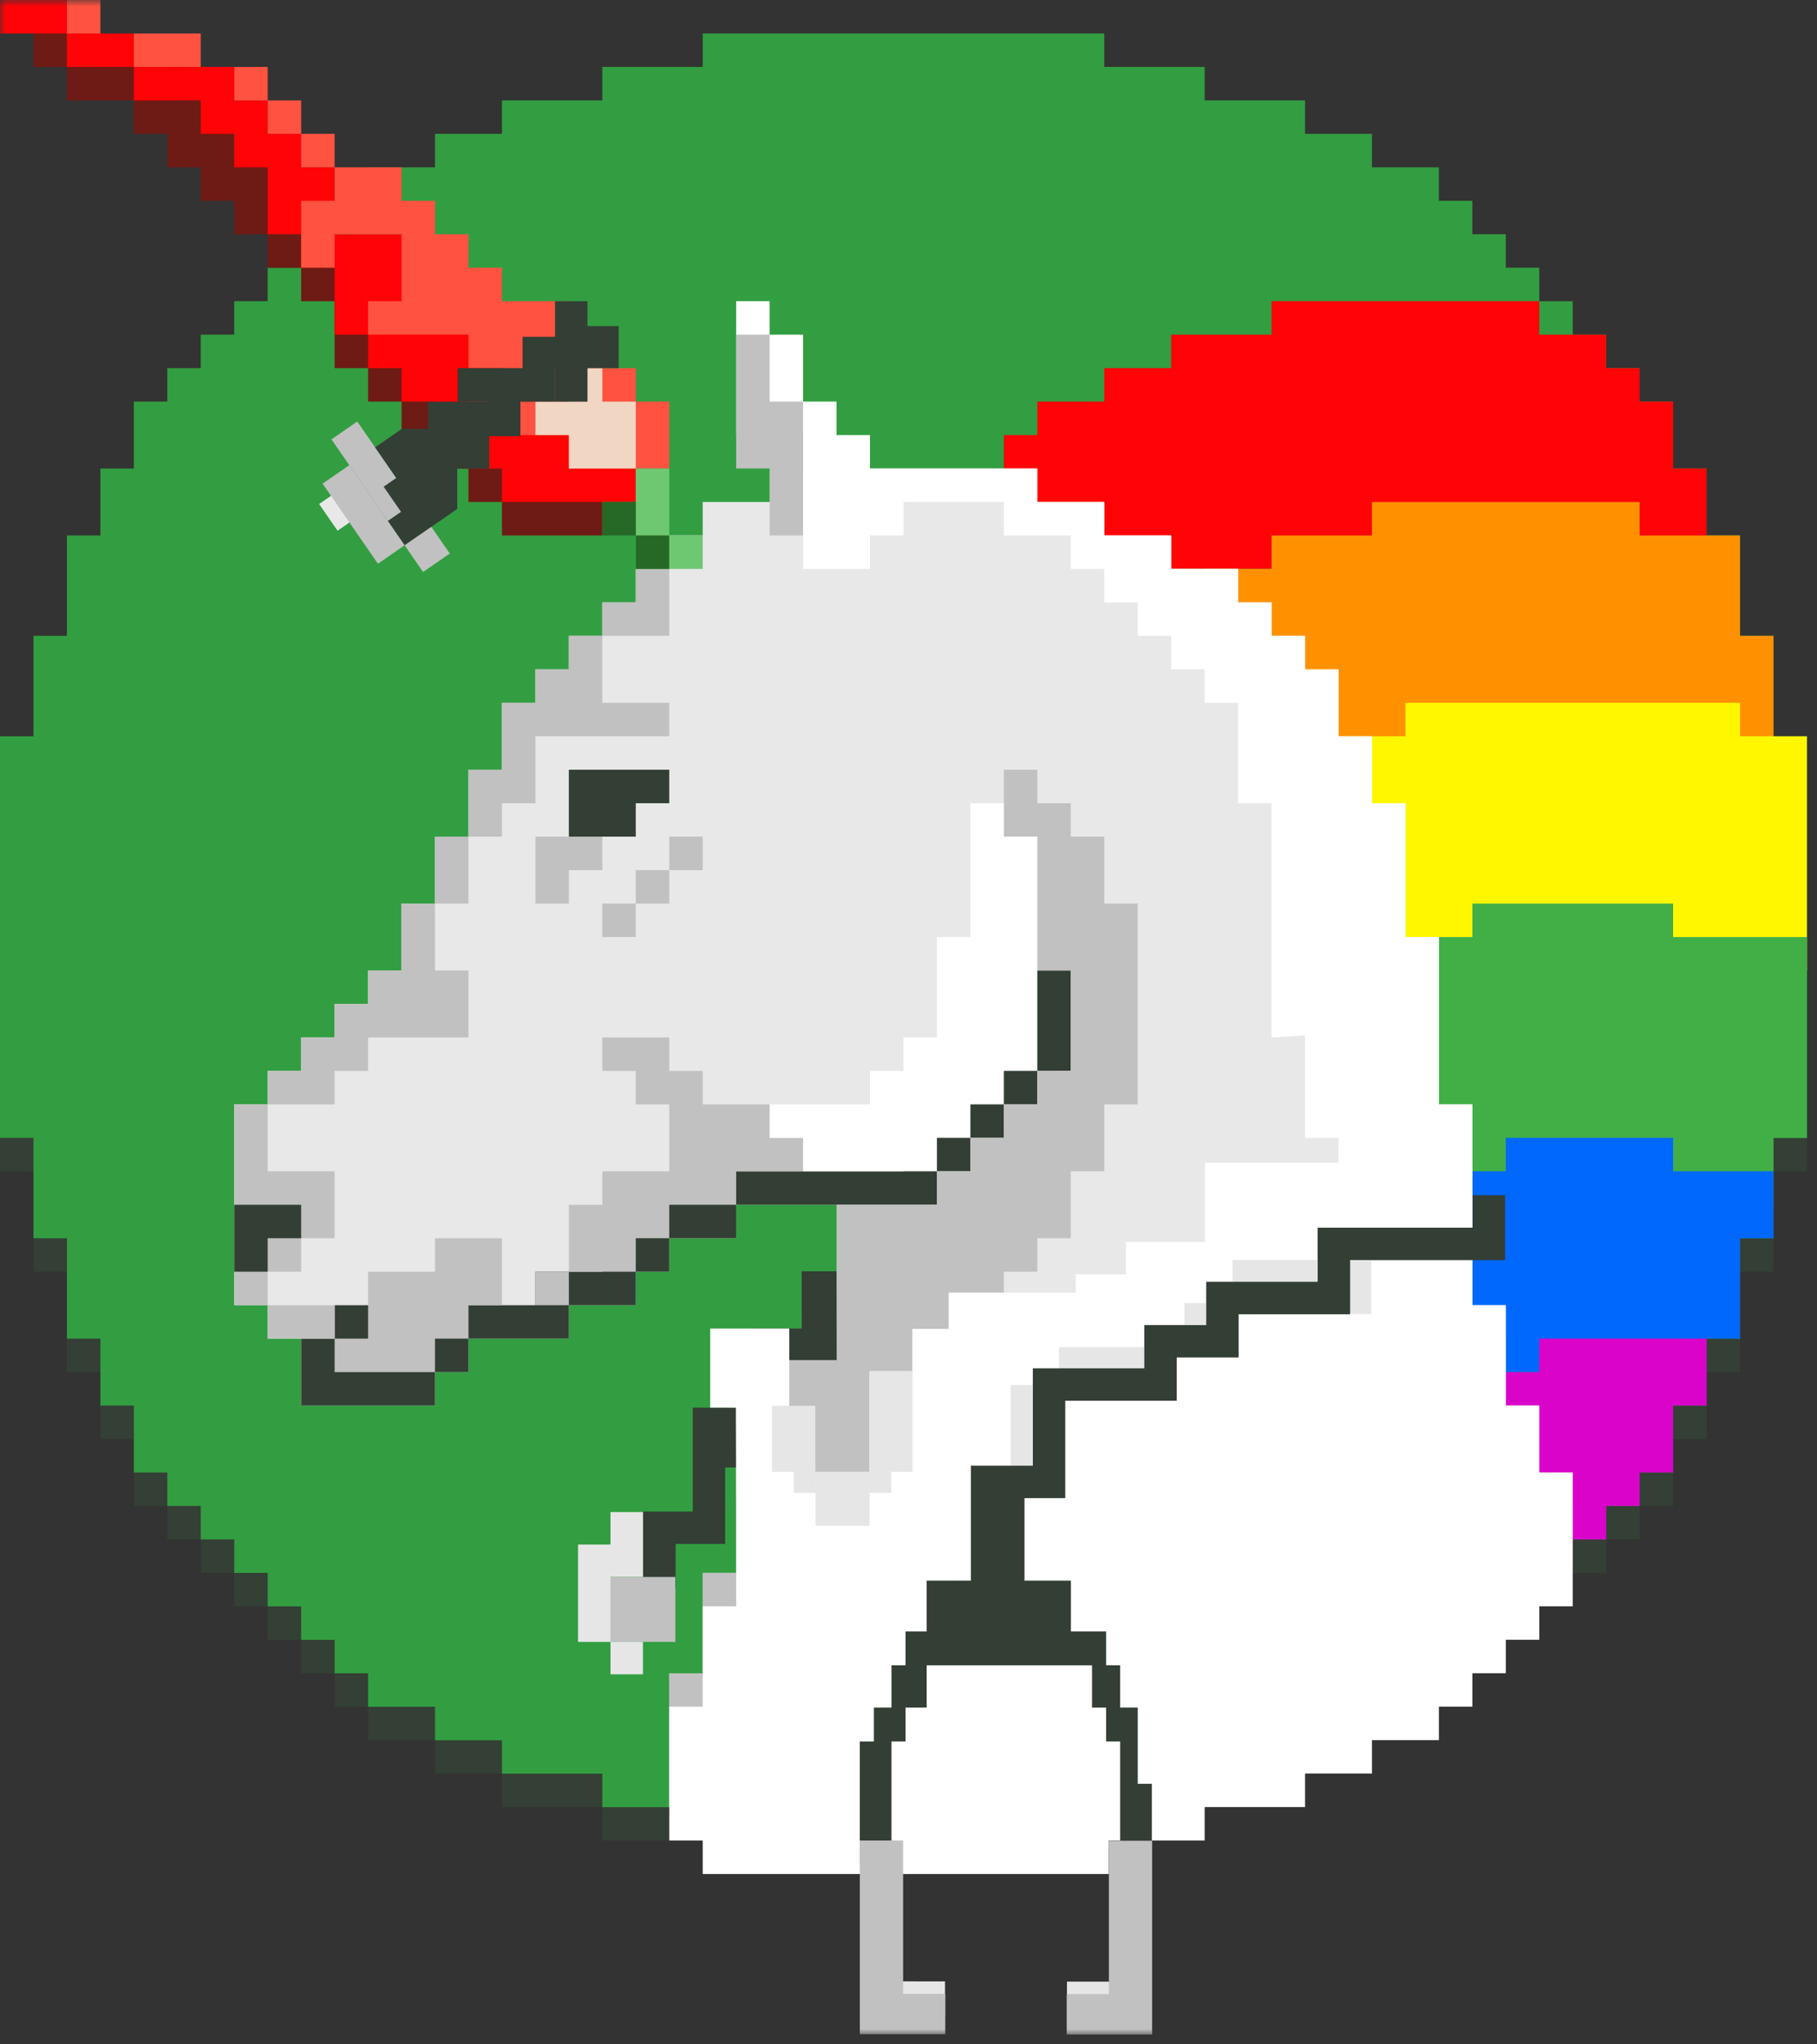 <svg xmlns="http://www.w3.org/2000/svg" xmlns:xlink="http://www.w3.org/1999/xlink" width="168" height="189" viewBox="0 0 168 189">
    <rect x="0" y="0" width="168" height="189" fill="#333333" stroke="none"/>
    <defs>
        <path id="a" d="M0 189h167.071V.91H0z"/>
    </defs>
    <g fill="none" fill-rule="evenodd">
        <path fill="#343F35" d="M64.973 6.188v3.093H55.69v3.094h-9.28v3.095h-6.19v3.093h-6.186v3.094h-3.095v3.094h-3.093v3.094H24.75v3.094h-3.093v3.094h-3.094v3.093H15.47v3.095h-3.094v6.187H9.283v6.19H6.188v9.28H3.093v9.282H0v37.127h3.093v9.281h3.095v9.282h3.095v6.188h3.093v6.188h3.094v3.094h3.094v3.093h3.094v3.095h3.093v3.094h3.095v3.093h3.093v3.094h3.095v3.095h6.187v3.093h6.189v3.094h9.28v3.094h9.283v3.094H102.1v-3.094h9.28v-3.094h9.283v-3.094h6.188v-3.093h6.187v-3.095h3.094v-3.094h3.095v-3.093h3.094v-3.094h3.093v-3.095h3.094v-3.093h3.094v-3.094h3.094v-6.188h3.094v-6.188h3.094v-9.282h3.093v-9.28h3.095V71.16h-3.095v-9.282h-3.093v-9.28h-3.094v-6.19h-3.094v-6.187h-3.094v-3.095h-3.094v-3.093h-3.094V30.94h-3.093v-3.094h-3.094v-3.094h-3.095v-3.094h-3.094v-3.094h-6.187V15.47h-6.188v-3.095h-9.282V9.281H102.1V6.188z"/>
        <path fill="#329E41" d="M64.973 3.094v3.094H55.69v3.093h-9.28v3.095h-6.19v3.094h-6.186v3.093h-3.095v3.094h-3.093v3.095H24.75v3.093h-3.093v3.094h-3.094v3.094H15.47v3.094h-3.094v6.188H9.283v6.187H6.188v9.282H3.093v9.282H0v37.128h3.093v9.281h3.095v9.282h3.095v6.187h3.093v6.188h3.094v3.094h3.094v3.094h3.094v3.094h3.093v3.094h3.095v3.094h3.093v3.093h3.095v3.095h6.187v3.094h6.189v3.093h9.28v3.094h9.283v3.094H102.1v-3.094h9.28v-3.094h9.283v-3.093h6.188v-3.094h6.187v-3.095h3.094v-3.093h3.095v-3.094h3.094v-3.094h3.093v-3.094h3.094v-3.094h3.094v-3.094h3.094v-6.188h3.094v-6.187h3.094v-9.282h3.093v-9.28h3.095V68.065h-3.095v-9.282h-3.093v-9.282h-3.094v-6.187h-3.094v-6.188h-3.094v-3.094h-3.094V30.94h-3.094v-3.094h-3.093v-3.093h-3.094v-3.095h-3.095v-3.094h-3.094V15.47h-6.187v-3.094h-6.188V9.281h-9.282V6.188H102.1V3.094z"/>
        <path fill="#FF0307" d="M92.817 43.315V40.22h3.094v-3.094h6.188v-3.094h6.188v-3.094h9.281v-3.094h24.752v3.094h6.187v3.094h3.094v3.094h3.094v6.188h3.095v9.282H92.817z"/>
        <path fill="#FF9100" d="M111.38 52.597h6.188v-3.094h9.283v-3.094h24.75v3.094h9.283v9.28h3.094V71.16H111.38z"/>
        <path fill="#FFF700" d="M129.945 64.972v3.094h-9.282v21.658h46.409V68.066h-6.188v-3.094z"/>
        <path fill="#41AF46" d="M136.132 83.535v3.094h-9.282v24.752h37.127v-6.187h3.094V86.63h-12.376v-3.094z"/>
        <path fill="#0068FD" d="M133.038 108.287h6.188v-3.094h15.47v3.094h9.281v6.188h-3.093v9.282h-3.094v3.093h-24.752z"/>
        <path fill="#D903CA" d="M136.132 126.85h6.188v-3.093h15.47v6.188h-3.095v6.188h-3.093v3.093h-3.094v3.095h-12.376z"/>
        <path fill="#E8E8E8" d="M61.878 167.071v-12.375h3.095v-9.282h3.093v-15.47h3.094v-6.187h3.094v-6.188h3.094v-6.188h-9.282v3.094h-6.188v3.094h-3.094v3.093h-6.187v3.095h-9.282v3.093H40.22v3.094H27.846v-6.187H24.75v-3.095h-3.094V102.1h3.094v-3.094h3.095v-3.094h3.094v-3.094h3.093v-3.094h3.094v-6.188h3.094v-6.188h3.094V71.16h3.094v-6.188h3.094v-3.094h3.094v-3.094h3.094V55.69h3.093v-3.094h3.094v-3.094h3.095v-3.094h6.187v-3.093h24.75v3.093h6.19v3.094h6.187v3.094h6.188v3.094h3.093v3.094h3.095v3.094h3.094v6.188h3.094v6.188h3.093V86.63h3.094v15.47h3.094v18.563h3.095v9.282h3.093v6.188h3.094v9.282h-3.094v3.094h-3.093v3.094h-3.095v3.094h-3.094v3.093h-6.187v3.095h-6.188v3.093h-9.282v3.094H102.1v3.094H64.973v-3.094z"/>
        <path fill="#333E34" d="M27.846 123.757h3.094v-3.094h18.563v-3.094h6.188v-3.094h3.093v-3.094h3.094v-3.094h21.658v-3.093h3.094v-3.095h3.094v-3.093h3.094v-9.282h6.187v9.282H95.91v3.093h-3.093v3.095h-3.094v3.093H86.63v3.094H68.067v3.094h-6.19v3.094h-3.093v3.094h-6.187v3.094h-9.282v3.094H40.22v3.093H27.846z"/>
        <path fill="#FFF" d="M71.16 30.939h3.094v6.188h3.093v3.094h3.094v3.094h15.47v3.094h6.188v3.093h6.188v3.095h6.187v3.093h3.094v3.094h3.095v3.094h3.094v6.188h3.093v6.188h3.094v12.375h3.094v15.47h3.094v18.564h3.094v9.28h3.094v6.189h3.094v9.282h-3.094v3.094h-3.094v-3.094h-3.094v-3.094h-3.094v-3.094h-3.094v-9.282h-3.094v-12.375h-3.093v-12.376h-3.094v-9.475l-3.095.193V74.254h-3.094v-9.282h-3.093v-3.094h-3.094v-3.094h-3.094V55.69H102.1v-3.093h-3.094v-3.095h-6.188v-3.093h-9.28v3.093H80.44v3.095h-6.187V40.22h-6.188V27.845h3.094z"/>
        <path fill="#C1C1C1" d="M68.066 30.939h3.094v6.188h3.093v12.375H71.16v-6.187h-3.094zM61.878 52.597v6.187H55.69V55.69h3.093v-3.094z"/>
        <path fill="#C1C1C1" d="M55.69 64.972h6.187v3.094H49.503v6.188H46.41v3.093h-3.095V71.16h3.095v-6.188h3.094v-3.094h3.093v-3.094h3.094zM40.22 83.536h3.094v-6.188H40.22z"/>
        <path fill="#C1C1C1" d="M43.314 89.724v6.186h-9.28v3.096h-3.095v3.093h-6.188v-3.094h3.094v-3.094h3.094v-3.094h3.094v-3.093h3.094v-6.189h3.093v6.189zM21.657 102.099v18.563h3.094v-3.093h3.094v-3.094h3.094v-6.188h-6.188v-6.188zM24.751 123.757h6.188v-3.094h-6.188zM40.22 126.85v-3.093h3.095v-3.095h3.094v-6.187H40.22v3.094h-6.187v6.188H30.94v3.093zM49.503 120.663h3.094v-3.094h-3.094z"/>
        <path fill="#C1C1C1" d="M58.784 114.475h3.094v-3.094h6.188v-3.094h6.188v-3.094H71.16v-3.094h-6.188v-3.094h-3.094v-3.094H55.69v3.094h3.094v3.094h3.094v6.188H55.69v3.094h-3.093v6.188h6.187zM55.69 86.63h3.094v-3.094H55.69zM58.784 83.536h3.094v-3.094h-3.094zM61.878 80.442h3.095v-3.094h-3.095zM52.597 83.536v-3.094h3.094v-3.094h-6.188v6.188z"/>
        <path fill="#333E34" d="M21.657 111.38h6.188v3.095h-3.094v3.094h-3.094zM58.784 74.254v3.094h-6.187V71.16h9.281v3.094z"/>
        <path fill="#6E1A15" d="M55.69 49.502v-6.187h-6.187V40.22H46.41v-3.093h-3.095v-3.094H40.22V30.94h-3.093v-3.094h-3.094v-3.094H30.94v-3.094h-3.094V15.47h-3.094v-3.094h-3.094V9.281H15.47V6.188H9.282V3.093H3.093v3.095h3.094v3.093h6.19v3.094h3.092v3.094h3.094v3.094h3.094v3.094h3.094v3.094h3.094v3.094h3.094v6.188h3.094v3.094h3.094v3.093h3.093v3.095h3.094v3.093h3.095v3.094z"/>
        <g transform="translate(0 -.91)">
            <path fill="#FF0307" d="M58.784 47.319V41.13H55.69v-3.094h-6.187v-6.188s-6.318.258-6.189 0c.13-.258 0-3.093 0-3.093h-3.093v-6.188H30.94V16.38h-3.093v-3.094h-3.095v-3.094h-3.094V7.098h-9.28v3.094h6.186v3.094h3.094v3.094h3.094v6.188h3.095v3.094h3.093v6.187h3.094v3.095h3.094v3.093h3.094v3.094h3.093v3.094h3.095v3.094h12.375z"/>
            <mask id="b" fill="#fff">
                <use xlink:href="#a"/>
            </mask>
            <path fill="#FF0307" d="M6.188 7.098h6.188V4.004H6.188zM0 4.004h6.187V.91H0z" mask="url(#b)"/>
            <path fill="#FF5240" d="M6.187 4.004h3.095V.91H6.187zM12.376 7.098h6.187V4.004h-6.187zM21.657 10.192h3.094V7.098h-3.094zM24.751 13.285h3.095v-3.094h-3.095zM27.845 16.38h3.094v-3.094h-3.094zM27.846 19.473h3.094V16.38h6.187v3.094h3.094v3.094h3.094v3.094h3.094v3.094h6.188v3.093h3.094v3.095h3.093v3.093h3.094v6.188h-9.281V41.13h-9.282v-3.094h3.094v-3.093h-3.094v-3.095h-9.282v-3.093h3.094v-6.188H30.94v3.094h-3.094z" mask="url(#b)"/>
            <path fill="#F0D6C3" d="M52.597 34.943h3.094v3.094h3.093v6.188h-6.187V41.13h-3.094v-3.093h3.094z" mask="url(#b)"/>
            <path fill="#6EC872" d="M58.784 44.225h3.094v6.187h3.094v3.095h-6.188z" mask="url(#b)"/>
            <path fill="#266826" d="M55.69 47.319h3.094v3.094h3.093v3.094h-3.093v-3.094H55.69z" mask="url(#b)"/>
            <path fill="#C1C1C1" d="M61.878 167.981v-12.375h3.095v-9.282h3.093v-15.47h3.094v-6.187h3.094v-6.188h3.094v-6.188h9.282v-3.094h3.094v-3.094h3.093v-3.094h3.094v-3.094h3.094v-9.282H95.91V78.257h-3.094V72.07h3.094v3.094h3.094v3.093h3.095v6.188h3.093v18.564H102.1v6.188h-3.095v6.188H95.91v3.094h-3.094v3.093h-3.093v3.095H86.63v3.093h-3.094v3.094H80.44v6.188h-3.093v6.188h-3.094v9.282H71.16v9.282h-3.094v9.281h-3.093v-3.094zM77.348 171.075h9.282v-15.47h3.094V143.23h3.094v-9.282h-3.094v6.188H86.63v6.188h-3.094v9.281h-3.094v9.282h-3.094z" mask="url(#b)"/>
            <path fill="#FFF" d="M89.724 75.164h3.094v3.094h3.093v21.657h-3.093v3.094h-3.094v3.094H86.63v3.094H74.254v-3.094H71.16v-3.094h9.28v-3.094h3.096V96.82h3.093v-9.282h3.094zM117.568 109.197h3.095v12.375h3.093v9.282h-3.093v-9.282h-3.095zM120.663 137.042h3.094v-3.094h-3.094z" mask="url(#b)"/>
            <path fill="#333E34" d="M62.47 147.671h-3v-7.023h4.58v-9.605h5.727v-7.31h4.353l-.008-5.29 3.225-.003.012 8.208h-4.582v9.93H67.05v7.07h-4.58z" mask="url(#b)"/>
            <path fill="#FFF" d="M74.9 144.303h7.314v-7.314H74.9z" mask="url(#b)"/>
            <path fill="#FFF" d="M80.404 142.34h7.314v-14.563h-7.314z" mask="url(#b)"/>
            <path fill="#FFF" d="M68.066 140.635v8.775h-3.094v9.282H61.88v12.375h3.093v3.094h37.547v-3.094h8.861v-3.094h9.283v-3.093h6.187v-3.095h6.19v-3.093h3.092v-3.094h3.094v-3.094h3.094v-3.094h3.094v-9.282h-3.094v-6.188h-3.094v-9.282h-3.094v-16.25h-24.724v7.314h-7.315v3h-4.628v1.686h-11.75v3.355h-3.362v3.959h-3.952v10.105h-5.05v-6.933h-2.373v-7.162h-7.313v7.314h2.372z" mask="url(#b)"/>
            <path fill="#C1C1C1" d="M59.446 146.7h-3v6h6v-6z" mask="url(#b)"/>
            <path fill="#E6E6E6" d="M59.446 146.688V140.7h-3v3h-3v9h3v-6.01z" mask="url(#b)"/>
            <path fill="#E6E6E6" d="M56.446 155.699h3v-3h-3zM75.406 141.972h5v-5h-5zM71.378 136.981h4v-6.102h-4z" mask="url(#b)"/>
            <path fill="#E6E6E6" d="M80.376 136.981h4v-9.322h-4z" mask="url(#b)"/>
            <path fill="#E6E6E6" d="M80.387 138.926h2.021v-2.021h-2.021zM109.509 123.394h2.021v-2.021h-2.021zM93.442 136.412h2.021v-7.461h-2.021zM113.958 119.415h7.884v-2.021h-7.884zM97.918 127.481h7.884v-2.021h-7.884zM124.763 122.391h2.021v-4.92h-2.021zM73.391 138.926h2.021v-2.021h-2.021z" mask="url(#b)"/>
            <path fill="#333E34" d="M39.276 47.956h3v-7.394h-3zM48.319 35.045h3v-3h-3zM51.319 35.045h3v-3h-3zM37.41 51.32l-1.705-2.468 2.468-1.706 1.705 2.468z" mask="url(#b)"/>
            <path fill="#333E34" d="M51.319 32.407h3v-3.652h-3zM51.319 38.045h3v-3.102h-3z" mask="url(#b)"/>
            <path fill="#333E34" d="M54.204 34.943h3v-3.885h-3z" mask="url(#b)"/>
            <path fill="#C1C1C1" d="M38.243 47.422l-2.387 1.65-5.21-7.544 2.386-1.649z" mask="url(#b)"/>
            <path fill="#333E34" d="M45.118 41.235h3v-6.086h-3z" mask="url(#b)"/>
            <path fill="#333E34" d="M42.319 38.045h9v-3.102h-9z" mask="url(#b)"/>
            <path fill="#C1C1C1" d="M41.585 52.084l-2.47 1.706-1.704-2.469 2.469-1.705z" mask="url(#b)"/>
            <path fill="#333E34" d="M42.267 47.967l-2.47 1.706-5.114-7.405 2.468-1.705z" mask="url(#b)"/>
            <path fill="#333E34" d="M37.171 43.933h3v-3.39h-3z" mask="url(#b)"/>
            <path fill="#333E34" d="M39.559 41.235h5.674v-3.19h-5.674zM42.232 44.235h3v-3h-3zM37.177 48.372l-1.705-2.468L37.94 44.2l1.705 2.468z" mask="url(#b)"/>
            <path fill="#E8E8E8" d="M31.21 49.974l-1.704-2.468 2.469-1.705 1.705 2.468z" mask="url(#b)"/>
            <path fill="#C1C1C1" d="M37.411 51.322l-2.468 1.704-5.116-7.404 2.47-1.706z" mask="url(#b)"/>
            <path fill="#333E34" d="M79.499 173.14v-11.231H80.8v-3.131h1.627v-3.913h1.301v-3.131h1.952v-4.696h4.088V136.41h5.726v-9H105.8v-4h5.726v-4h10.306v-5h14.328v-3.003h3v6.003h-14.328v5h-10.306v4H108.8v4H98.494v9h-3.771v7.628h4.294v4.696h3.253v3.13h1.301v3.914h1.626v7.045h1.302v7.317h-2.928v-11.231h-1.301v-3.131h-1.301v-3.913H85.68v3.913h-1.952v3.13h-1.301v11.232z" mask="url(#b)"/>
            <path fill="#E6E6E6" d="M83.38 187.376h3.998v-3.29H83.38z" mask="url(#b)"/>
            <path fill="#C1C1C1" d="M83.281 171.064h.22v14.173H87.4V188.977h-7.898v-17.913h.852z" mask="url(#b)"/>
            <path fill="#E6E6E6" d="M98.65 187.4h3.998v-3.29H98.65z" mask="url(#b)"/>
            <path fill="#C1C1C1" d="M102.747 171.087h-.22v14.173h-3.899v3.741h7.899v-17.914h-.852z" mask="url(#b)"/>
        </g>
    </g>
</svg>
